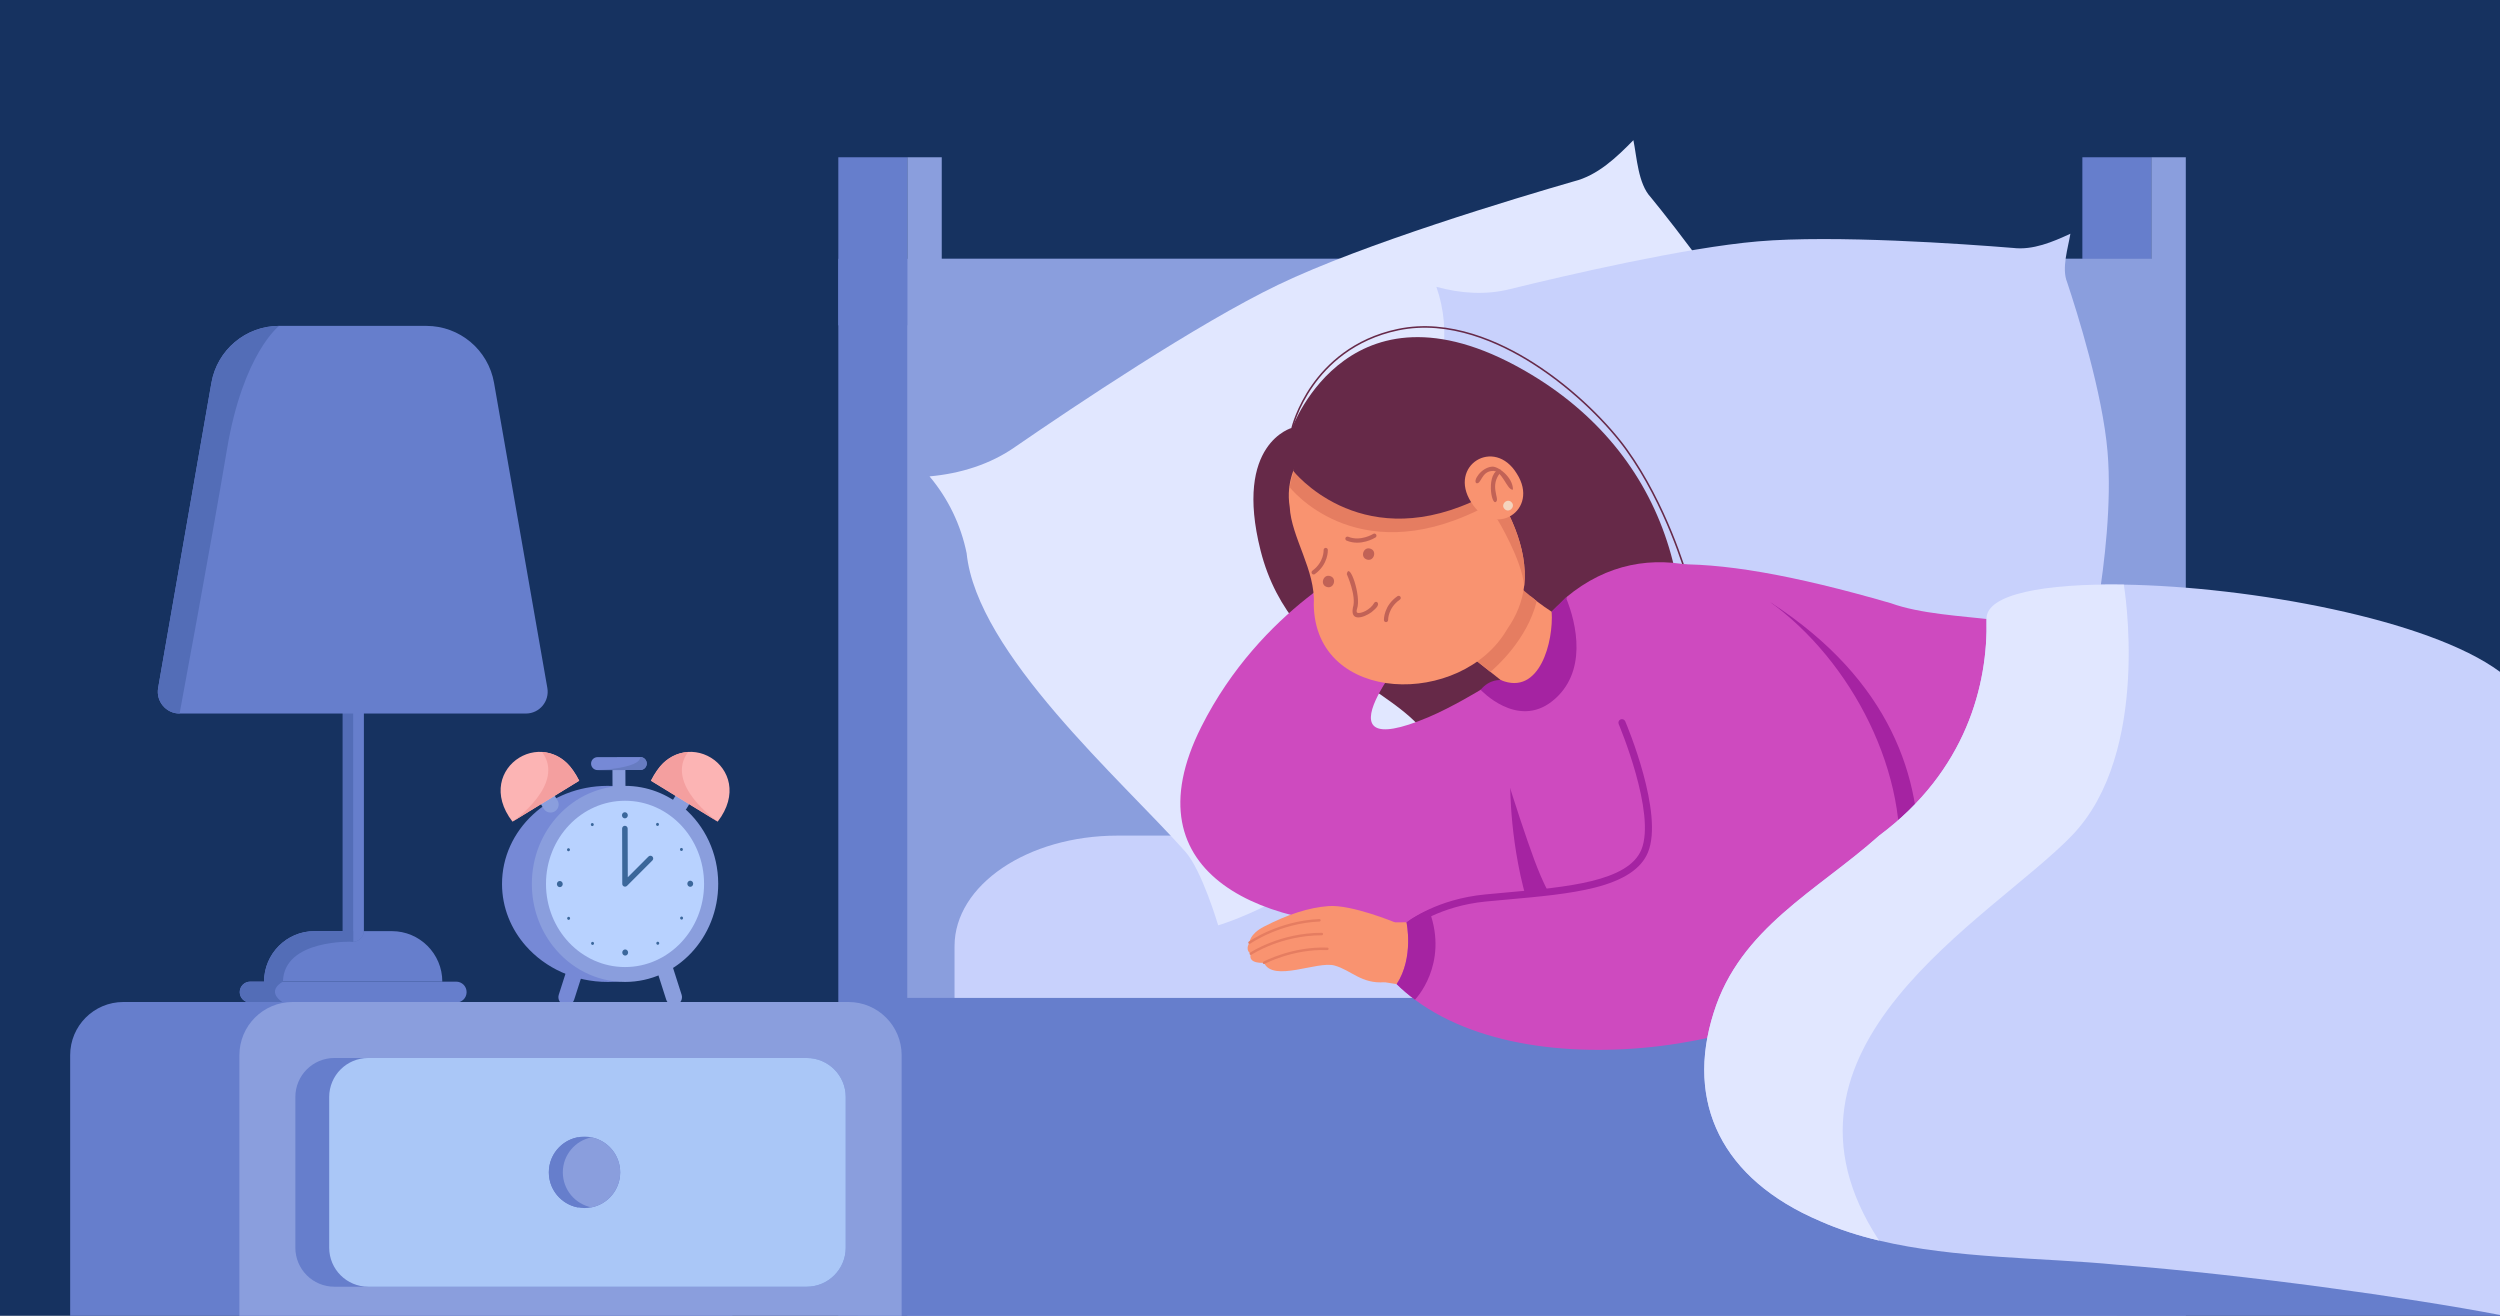 <?xml version="1.0" encoding="utf-8"?>
<!-- Generator: Adobe Illustrator 27.5.0, SVG Export Plug-In . SVG Version: 6.00 Build 0)  -->
<svg version="1.1" id="Ñëîé_1" xmlns="http://www.w3.org/2000/svg" xmlns:xlink="http://www.w3.org/1999/xlink" x="0px" y="0px"
	 viewBox="0 0 3800 2000" style="enable-background:new 0 0 3800 2000;" xml:space="preserve">
<g>
	<rect id="_x39_" style="fill:#163260;" width="3800" height="2000"/>
	<g id="_x38_">
		<rect x="3165.198" y="239.051" style="fill:#667ECC;" width="104.812" height="255.475"/>
		<rect x="1274.238" y="393.355" style="fill:#667ECC;" width="1943.366" height="1606.645"/>
		<polygon style="fill:#8A9EDD;" points="3270.01,239.051 3270.01,393.355 1431.456,393.355 1431.456,239.051 1379.05,239.051 
			1379.05,393.355 1379.05,494.526 1379.05,2000 3322.416,2000 3322.416,494.526 3322.416,393.355 3322.416,239.051 		"/>
		<rect x="1304.054" y="1516.793" style="fill:#667ECC;" width="2495.946" height="483.207"/>
		<path style="fill:#C8D1FC;" d="M3800,1270.132v246.66H1450.907v-78.653c0-92.783,110.958-168.007,247.817-168.007H3800z"/>
		<rect x="1274.238" y="239.051" style="fill:#667ECC;" width="104.812" height="255.475"/>
	</g>
	<path id="_x37_" style="fill:#E1E7FF;" d="M1851.628,1406.507c0,0,124.947-35.866,234.876-145.52
		c99.706-99.456,211.68-207.268,274.105-254.37c157.593-118.91,280.696,15.623,345.042-21.413
		c40.626-20.491,86.63-27.895,131.761-29.653c-31.698-32.078-53.44-73.014-62.543-117.29
		c-14.401-70.113-41.755-182.494-83.115-269.084c-47.726-99.919-145.897-224.346-182.637-269.398
		c-19.239-20.523-21.049-60.679-26.353-86.71c-25.548,26.029-54.246,53.614-90.469,62.589
		c-89.487,25.852-320.132,95.054-449.221,157.106c-122.949,59.103-310.806,185.104-399.655,246.251
		c-38.333,26.989-84.017,40.881-130.548,45.087c28.279,33.566,47.753,73.894,56.432,116.906
		c15.494,152.234,235.223,344.335,332.184,453.241C1827.119,1323.037,1851.628,1406.507,1851.628,1406.507z"/>
	<path id="_x36_" style="fill:#C8D1FC;" d="M2240.534,1097.365l-1.271,7.377c116.47-52.992,719.707-74.318,854.649-96.117
		c36.908-3.891,74.137,3.754,109.069,15.452c-14.909-33.626-19.666-71.132-13.815-107.534c9.274-57.64,20.88-151.262,14.351-229.26
		c-7.533-90.003-46.463-213.275-61.469-258.254c-8.745-21.213,1.477-52.365,4.953-73.753c-27.007,12.472-56.868,25.221-87.09,21.601
		c-75.726-6.137-271.646-19.994-388.037-9.962c-110.857,9.557-290.551,51.387-375.988,72.355
		c-37.036,9.51-75.896,6.906-112.603-3.329c11.872,33.773,15.073,70.16,9.266,105.475c-32.168,120.594-6.329,354.061,40.905,463.213
		C2243.411,1034.452,2245.866,1066.398,2240.534,1097.365z"/>
	<g id="_x35_">
		<path style="fill:#662948;" d="M2563.083,874.443c-0.524,0-1.006-0.346-1.155-0.875c-0.295-1.045-30.22-105.469-90.625-189.357
			c-26.213-36.402-77.039-89.854-141.075-130.702c-50.688-32.333-127.371-67.479-204.84-51.29
			c-67.944,14.196-107.849,53.761-129.36,84.452c-23.313,33.258-30.638,63.495-30.709,63.796c-0.151,0.646-0.803,1.047-1.445,0.893
			c-0.646-0.153-1.046-0.8-0.893-1.446c0.072-0.306,7.505-30.991,31.078-64.623c21.761-31.046,62.124-71.067,130.837-85.425
			c78.26-16.352,155.56,19.043,206.624,51.617c64.323,41.03,115.39,94.74,141.732,131.323
			c60.66,84.241,90.692,189.06,90.988,190.108c0.181,0.639-0.191,1.303-0.829,1.483
			C2563.302,874.428,2563.191,874.443,2563.083,874.443z"/>
		<path style="fill:#662948;" d="M2328.301,569.761c-274.473-165.662-364.151,80.428-364.151,80.428
			c-0.002,0.012-89.353,23.129-48.06,186.65c47.851,189.492,239.439,214.594,262.175,304.148
			c63.164,248.794,271.762,264.026,343.097,51.336C2607.874,934.385,2540.591,697.892,2328.301,569.761z"/>
		<path style="fill:#CE4ABF;" d="M2402.036,1362.174c-0.716,0.614-1.454,1.201-2.226,1.762c-12.014,7.575-40.7,14.929-74.133,20.813
			c-49.634,8.744-142.229,19.543-186.74,21.758c-212.958,10.595-427.309-74.415-312.953-301.764
			c91.299-181.518,251.441-254.338,251.441-254.338l86.231,112.749c-26.217,25.839-170.115,201.762,7.307,127.078
			c36.251-15.26,79.583-41.767,79.583-41.767S2471.207,1303.244,2402.036,1362.174z"/>
		<path style="fill:#F99370;" d="M2122.962,1495.894l-34.063-5.464l20.991-88.414l45.171-0.241
			c8.435,10.798,4.898,48.802,3.144,62.66C2154.127,1496.651,2122.962,1495.894,2122.962,1495.894z"/>
		<path style="fill:#A523A2;" d="M2408.396,1347.309c0,0-2.352,6.153-6.36,14.865c-0.716,0.614-1.454,1.201-2.226,1.762
			c-12.014,7.575-40.7,14.929-74.133,20.813c-31.385-96.704-30.111-192.425-30.111-192.425L2408.396,1347.309z"/>
		<path style="fill:#CE4ABF;" d="M2969.672,1596.162c-38.369,23.791-89.4,15.428-142.416-16.017
			c-19.477-11.558-39.225-26.238-58.711-43.58c-43.638-37.749-85.283-56.133-124.761-65.397l-0.011,0.01
			c-26.849-6.305-52.688-8.398-77.441-9.517c-55.602-2.52-105.748-0.128-149.682-29.466c-31.34-20.92-59.525-57.995-84.257-124.525
			c-26.054-70.096-67.572-206.674-81.848-259.205c0,0,26.228-7.728,30.718-14.705c59.318,24.733,80.317-59.146,77.259-103.941
			c84.465-86.843,214.359-100.101,515.331-13.008c90.578,32.728,242.025,11.693,267.497,70.397
			C3170.826,1097.75,3118.264,1504.019,2969.672,1596.162z"/>
		<path style="fill:#F99370;" d="M2244.645,1004.776l45.486,36.089c49.169,31.199,97.035-39.16,68.389-111.037
			c0,0-17.866-11.489-32.073-23.559L2244.645,1004.776z"/>
		<path style="fill:#E57D61;" d="M2231.209,814.642c1.542,1.627,3.059,3.336,4.437,5.092c-3.388,1.101,54.469,57.718,100.172,94.145
			c-14.647,58.546-61.676,99.992-70.454,107.336c-58.698-45.13-106.952-92.759-133.335-127.63
			C2089.79,831.552,2180.309,759.662,2231.209,814.642z"/>
		<path style="fill:#F99370;" d="M2259.342,724.388c33.021,47.634,63.803,107.511,57.455,166.128l-0.054,0.052
			c-2.649,23.593-11.999,45.983-25.781,65.678c-68.834,119.257-292.226,115.688-294.035-37.589
			c3.051-51.544-34.18-101.851-36.547-147.924c-12.524-76.454,59.309-140.951,132.92-139.586
			C2159.834,632.396,2216.379,667.944,2259.342,724.388z"/>
		<path style="fill:#C16256;" d="M2077.424,850.405c-10.671-3.536-4.863-20.212,5.698-16.365
			C2093.792,837.576,2087.983,854.253,2077.424,850.405z"/>
		<path style="fill:#C16256;" d="M2016.434,892.085c-10.671-3.536-4.864-20.213,5.697-16.365
			C2032.801,879.256,2026.993,895.933,2016.434,892.085z"/>
		<path style="fill:#C16256;" d="M2084.682,930.537c3.873-3.67,13.728-10.36,8.485-15.364c-1.595-0.862-3.594-0.254-4.443,1.329
			c-5.488,10.16-20.529,16.981-25.504,14.87c-1.753-0.745-1.253-3.627-0.524-5.915c6.845-19.396-11.826-73.152-15.59-52.838
			c0.151,0.332,14.993,33.126,9.344,50.847C2051.986,945.424,2072.663,939.193,2084.682,930.537z"/>
		<path style="fill:#E57D61;" d="M2259.342,724.388c33.021,47.634,63.803,107.511,57.455,166.128l-0.054,0.052
			c-3.497-39.781-40.468-100.758-40.468-100.758l-29.991-14.093c-187.706,91.578-286.045-35.225-286.045-35.225
			C1988.614,587.029,2187.322,611.834,2259.342,724.388z"/>
		<path style="fill:#662948;" d="M1965.624,715.619c0,0,97.554,124.479,270.53,47.713l21.593-69.641
			C2217.946,562.495,2012.397,511.503,1965.624,715.619z"/>
		<path style="fill:#F99370;" d="M2305.588,720.019c35.549,55.602-35.143,99.706-69.436,43.31
			C2200.605,707.731,2271.297,663.626,2305.588,720.019z"/>
		<path style="fill:#C16256;" d="M2299.731,744.268c-0.092-19.519-23.619-36.312-32.091-34.945
			c-16.473,1.582-29.287,21.633-23.512,25.151c7.48,1.822,7.349-17.257,23.648-18.594
			C2283.768,713.781,2290.383,745.708,2299.731,744.268z"/>
		<path style="fill:#C16256;" d="M2274.489,762.188c4.58-4.909-10.542-24.173,6.216-43.907c1.22-1.34,1.124-3.413-0.217-4.632
			C2258.025,716.382,2266.609,771.66,2274.489,762.188z"/>
		<path style="fill:#F4D4BE;" d="M2297.546,763.449c6.719,6.783-4.094,17.183-10.611,10.206
			C2280.216,766.872,2291.029,756.472,2297.546,763.449z"/>
		<path style="fill:#C16256;" d="M2046.38,816.105c0.851-0.537,1.935-0.666,2.932-0.256c18.653,7.696,37.837-4.2,38.03-4.322
			l0.003-0.002c1.492-0.942,3.471-0.5,4.416,0.99c0.947,1.494,0.508,3.47-0.986,4.417c-0.006,0.004-0.016,0.01-0.03,0.018
			c-1.254,0.792-22.305,13.724-43.875,4.821c-1.638-0.675-2.415-2.548-1.74-4.181
			C2045.392,816.952,2045.839,816.447,2046.38,816.105z"/>
		<path style="fill:#C16256;" d="M1993.925,868.516c0.217-0.404,0.526-0.772,0.922-1.061c17.866-13.109,17.065-31.136,17.055-31.321
			c-0.097-1.763,1.26-3.274,3.021-3.376c1.765-0.099,3.277,1.254,3.375,3.022c0.049,0.875,0.969,21.692-19.661,36.841
			c-1.425,1.045-3.431,0.739-4.478-0.688C1993.404,870.906,1993.357,869.571,1993.925,868.516z"/>
		<path style="fill:#C16256;" d="M2128.736,910.407c-0.228,0.398-0.545,0.758-0.949,1.038
			c-18.19,12.655-17.844,30.696-17.838,30.881c0.052,1.765-1.342,3.241-3.105,3.298c-1.767,0.055-3.244-1.336-3.298-3.106
			c-0.027-0.876-0.422-21.71,20.583-36.334c1.45-1.008,3.448-0.652,4.459,0.8C2129.316,908.031,2129.33,909.366,2128.736,910.407z"
			/>
		<path style="fill:#A523A2;" d="M2827.38,1579.988c-0.045,0.052-0.079,0.105-0.124,0.157
			c-19.477-11.558-39.225-26.238-58.711-43.58c-43.638-37.749-85.283-56.133-124.761-65.397
			c68.822-120.639,57.902-216.25-9.707-267.078c-84.295-63.379-154.663-157.323-154.663-157.323l212.42-130.721
			C3058.229,1153.872,2878.046,1514.937,2827.38,1579.988z"/>
		<path style="fill:#A523A2;" d="M2380.081,907.962c16.812,40.438,33.19,114.741-20.444,157.63
			c-53.634,42.889-109.092-17.127-109.092-17.127c14.041-16.845,30.721-14.702,30.721-14.702
			c59.315,24.734,80.312-59.153,77.253-103.94L2380.081,907.962z"/>
		<path style="fill:#CE4ABF;" d="M2854.541,1433.213c-71.865,142.313-502.036,236.347-703.79,86.356
			c-9.829-7.293-19.117-15.188-27.792-23.671c26.578-40.769,14.911-94.034,14.911-94.034c9.949-7.245,20.979-13.169,32.815-18.071
			c140.703-58.131,396.118,30.544,323.676-199.098c-63.262-200.492-113.728-276.767-113.728-276.767
			C2628.876,700.97,3001.167,1142.832,2854.541,1433.213z"/>
		<path style="fill:#A523A2;" d="M2144.38,1409.814c-1.607,0-3.197-0.713-4.264-2.076c-1.837-2.351-1.426-5.744,0.923-7.584
			c1.74-1.363,43.446-33.471,116.189-40.577c11.373-1.11,23.063-2.157,34.37-3.169c90.085-8.065,183.237-16.404,203.269-64.854
			c22.766-55.059-33.892-189.602-34.466-190.954c-1.169-2.748,0.112-5.923,2.86-7.091c2.744-1.17,5.922,0.11,7.091,2.859
			c2.421,5.692,58.998,140.086,34.509,199.318c-10.245,24.777-36.603,42.256-80.576,53.434
			c-38.051,9.672-85.671,13.935-131.723,18.058c-11.284,1.01-22.953,2.055-34.283,3.162c-69.414,6.78-110.172,38.015-110.575,38.329
			C2146.716,1409.44,2145.543,1409.814,2144.38,1409.814z"/>
		<path style="fill:#A523A2;" d="M2150.751,1519.568c-9.829-7.293-19.117-15.188-27.792-23.671
			c26.578-40.769,14.911-94.034,14.911-94.034c9.949-7.245,20.979-13.169,32.815-18.071l2.006,0.961
			C2202.575,1466.532,2150.751,1519.568,2150.751,1519.568z"/>
		<path style="fill:#F99370;" d="M2120.091,1401.961c0,0-65.698-27.297-100.761-24.7c-29.998,2.222-61.699,12.514-98.033,31.168
			c-22.299,11.448-22.041,24.382-22.041,24.382c-7.547,12.17,1.968,16.788,1.968,16.788c-5.051,16.187,20.073,13.812,20.073,13.812
			c13.836,30.208,81.121-3.035,107.17,4.194c25.45,7.062,40.904,28.288,76.328,25.373
			C2104.795,1492.979,2128.775,1461.98,2120.091,1401.961z"/>
		<path style="fill:#E57D61;" d="M1899.258,1434.72c-0.599,0-1.188-0.281-1.56-0.808c-0.607-0.86-0.402-2.05,0.458-2.657
			c0.449-0.317,45.581-31.717,107.331-34.307c1.083-0.066,1.941,0.773,1.985,1.825c0.045,1.053-0.772,1.941-1.825,1.985
			c-60.586,2.542-104.851,33.302-105.291,33.612C1900.021,1434.606,1899.638,1434.72,1899.258,1434.72z"/>
		<path style="fill:#E57D61;" d="M1901.226,1451.508c-0.613,0-1.214-0.295-1.583-0.841c-0.589-0.873-0.359-2.058,0.514-2.647
			c0.447-0.302,45.427-30.178,109.01-30.178c1.054,0,1.907,0.854,1.907,1.907s-0.854,1.907-1.907,1.907
			c-62.366,0-106.438,29.23-106.875,29.525C1901.964,1451.402,1901.593,1451.508,1901.226,1451.508z"/>
		<path style="fill:#E57D61;" d="M1921.299,1465.32c-0.679,0-1.335-0.362-1.68-1.001c-0.501-0.927-0.155-2.084,0.771-2.584
			c0.435-0.234,44.03-23.437,97.281-21.396c1.053,0.041,1.873,0.927,1.833,1.979c-0.041,1.053-0.892,1.858-1.979,1.833
			c-52.159-1.999-94.896,20.709-95.321,20.939C1921.915,1465.247,1921.604,1465.32,1921.299,1465.32z"/>
	</g>
	<g id="_x34_">
		<path style="fill:#C8D1FC;" d="M3800,1021.21v977.541c-140.751-26.831-384.198-60.919-582.396-76.383
			c-113.968-11.042-245.491-9.06-361.393-36.708c-31.229-7.438-61.328-17.038-89.648-29.63v-0.012
			c-149.378-63.466-205.238-180.102-161.73-316.767c40.24-128.699,157.356-185.112,251.498-269.113
			c132.34-98.588,165.611-229.654,163.184-329.275c-0.925-37.981,88.399-54.166,208.675-52.256h0.012
			C3420.295,891.658,3691.355,940.873,3800,1021.21z"/>
		<path style="fill:#E1E7FF;" d="M3149.211,1270.137c-122.27,126.704-485.802,321.429-293,615.523
			c-31.229-7.438-61.328-17.038-89.648-29.63v-0.012c-149.378-63.466-205.238-180.102-161.73-316.767
			c40.24-128.699,157.356-185.112,251.498-269.113c132.34-98.588,165.611-229.654,163.184-329.275
			c-0.925-37.981,88.399-54.166,208.675-52.256C3228.19,888.606,3271.494,1143.42,3149.211,1270.137z"/>
	</g>
	<g id="_x33_">
		<path style="fill:#8A9EDD;" d="M1006.595,1460.224L1006.595,1460.224c6.464-2.066,13.379,1.5,15.444,7.964l13.994,43.79
			c2.066,6.464-1.5,13.379-7.964,15.444l0,0c-6.464,2.066-13.379-1.5-15.444-7.964l-13.994-43.79
			C996.565,1469.204,1000.131,1462.289,1006.595,1460.224z"/>
		<path style="fill:#7689D6;" d="M1024.464,1227.781c-27.668-20.864-62.953-33.335-101.363-33.253
			c-88.575,0.188-160.216,67.052-160.014,149.344c0.088,35.685,13.671,68.411,36.254,94.021
			c29.488,33.445,74.326,54.75,124.492,54.644c88.575-0.188,160.216-67.052,160.014-149.344
			C1083.733,1296.585,1060.597,1255.025,1024.464,1227.781z"/>
		<path style="fill:#7689D6;" d="M878.778,1460.224L878.778,1460.224c-6.464-2.066-13.379,1.5-15.444,7.964l-13.994,43.79
			c-2.066,6.464,1.5,13.379,7.964,15.444l0,0c6.464,2.066,13.379-1.5,15.444-7.964l13.994-43.79
			C888.807,1469.204,885.242,1462.289,878.778,1460.224z"/>
		<path style="fill:#8A9EDD;" d="M1039.247,1227.781c-24.434-20.864-55.596-33.335-89.517-33.253
			c-78.224,0.188-141.493,67.052-141.315,149.344c0.077,35.685,12.073,68.411,32.017,94.021
			c26.042,33.445,65.641,54.75,109.944,54.644c78.224-0.188,141.493-67.052,141.315-149.344
			C1091.589,1296.585,1071.157,1255.025,1039.247,1227.781z"/>
		<ellipse style="fill:#B8D2FF;" cx="950.052" cy="1343.532" rx="120.136" ry="126.384"/>
		<path style="fill:#3B679B;" d="M866.31,1291.589c0.003,1.29-0.989,2.339-2.216,2.342c-1.227,0.003-2.223-1.041-2.226-2.331
			s0.989-2.339,2.216-2.342C865.311,1289.255,866.307,1290.299,866.31,1291.589z"/>
		<path style="fill:#3B679B;" d="M902.512,1253.33c0.003,1.29-0.989,2.339-2.216,2.342c-1.227,0.003-2.223-1.041-2.226-2.331
			c-0.003-1.29,0.989-2.339,2.216-2.342C901.513,1250.996,902.509,1252.04,902.512,1253.33z"/>
		<path style="fill:#3B679B;" d="M1001.643,1253.093c0.003,1.29-0.989,2.339-2.216,2.342c-1.227,0.003-2.223-1.041-2.226-2.331
			s0.989-2.339,2.216-2.342C1000.644,1250.759,1001.641,1251.802,1001.643,1253.093z"/>
		<path style="fill:#3B679B;" d="M1002.035,1433.723c0.003,1.29-0.989,2.339-2.216,2.342c-1.227,0.003-2.223-1.041-2.226-2.331
			c-0.003-1.29,0.989-2.339,2.216-2.342C1001.035,1431.389,1002.032,1432.433,1002.035,1433.723z"/>
		<path style="fill:#3B679B;" d="M902.904,1433.961c0.003,1.29-0.989,2.339-2.216,2.342c-1.227,0.003-2.223-1.041-2.226-2.331
			c-0.003-1.29,0.989-2.339,2.216-2.342C901.904,1431.627,902.901,1432.671,902.904,1433.961z"/>
		<path style="fill:#3B679B;" d="M866.536,1395.876c0.003,1.29-0.989,2.339-2.216,2.342c-1.227,0.003-2.223-1.041-2.226-2.331
			c-0.003-1.29,0.989-2.339,2.216-2.342C865.537,1393.542,866.533,1394.586,866.536,1395.876z"/>
		<path style="fill:#3B679B;" d="M1038.237,1395.464c0.003,1.29-0.989,2.339-2.216,2.342c-1.226,0.003-2.223-1.041-2.226-2.331
			s0.989-2.339,2.216-2.342C1037.237,1393.13,1038.234,1394.174,1038.237,1395.464z"/>
		<path style="fill:#3B679B;" d="M1038.011,1291.177c0.003,1.29-0.989,2.339-2.216,2.342s-2.223-1.041-2.226-2.331
			s0.989-2.339,2.216-2.342C1037.011,1288.843,1038.008,1289.887,1038.011,1291.177z"/>
		<path style="fill:#3B679B;" d="M855.363,1343.759c0.006,2.581-1.978,4.678-4.432,4.684c-2.453,0.006-4.446-2.082-4.452-4.662
			c-0.006-2.581,1.979-4.678,4.432-4.683C853.364,1339.091,855.357,1341.178,855.363,1343.759z"/>
		<path style="fill:#3B679B;" d="M1053.626,1343.284c0.006,2.581-1.979,4.678-4.432,4.683c-2.453,0.006-4.446-2.081-4.452-4.662
			c-0.006-2.581,1.979-4.678,4.432-4.684C1051.627,1338.616,1053.62,1340.703,1053.626,1343.284z"/>
		<path style="fill:#3B679B;" d="M954.72,1447.808c0.006,2.581-1.978,4.678-4.432,4.683c-2.453,0.006-4.446-2.081-4.452-4.662
			c-0.006-2.581,1.979-4.678,4.432-4.684C952.722,1443.14,954.715,1445.228,954.72,1447.808z"/>
		<path style="fill:#3B679B;" d="M954.268,1239.234c0.006,2.581-1.979,4.678-4.432,4.683c-2.453,0.006-4.446-2.081-4.452-4.662
			s1.979-4.678,4.432-4.684C952.269,1234.566,954.263,1236.654,954.268,1239.234z"/>
		<path style="fill:#3B679B;" d="M950.052,1347.738c-0.54,0-1.085-0.104-1.603-0.318c-1.571-0.648-2.597-2.178-2.602-3.876
			l-0.226-84.127c-0.006-2.323,1.872-4.211,4.194-4.217c0.004,0,0.008,0,0.012,0c2.317,0,4.199,1.875,4.205,4.193l0.199,74.013
			l31.474-31.474c1.643-1.643,4.305-1.643,5.947,0c1.643,1.643,1.643,4.305,0,5.947l-38.626,38.626
			C952.222,1347.311,951.146,1347.738,950.052,1347.738z"/>
		<path style="fill:#8A9EDD;" d="M843.232,1233.338L843.232,1233.338c5.831-3.527,7.677-11.127,4.115-16.936l-19.374-31.597
			l-20.95,12.846l19.375,31.597C829.93,1235.008,837.451,1236.836,843.232,1233.338z"/>
		<path style="fill:#FCB4B4;" d="M880.424,1186.684c-0.01,0.007-101.444,62.206-101.458,62.217
			C715.686,1166.638,835.616,1092.85,880.424,1186.684z"/>
		<path style="fill:#F49F9F;" d="M880.424,1186.684l-101.421,62.193c1.907-1.333,81.154-56.964,44.937-105.886l0.019-0.002
			l0.014,0.002c1.687,0.108,3.359,0.286,5.024,0.535c16.795,2.505,32.41,12.147,41.984,27.758L880.424,1186.684z"/>
		<path style="fill:#8A9EDD;" d="M1026.621,1233.338L1026.621,1233.338c-5.831-3.527-7.677-11.127-4.115-16.936l19.374-31.597
			l20.95,12.846l-19.374,31.597C1039.924,1235.008,1032.403,1236.836,1026.621,1233.338z"/>
		<path style="fill:#FCB4B4;" d="M989.43,1186.684c0.01,0.007,101.444,62.206,101.458,62.217
			C1154.168,1166.638,1034.238,1092.85,989.43,1186.684z"/>
		<path style="fill:#F49F9F;" d="M989.43,1186.684l101.421,62.193c-1.907-1.333-81.154-56.964-44.937-105.886l-0.019-0.002
			l-0.014,0.002c-1.687,0.108-3.359,0.286-5.024,0.535c-16.795,2.505-32.41,12.147-41.984,27.758L989.43,1186.684z"/>
		<polygon style="fill:#8A9EDD;" points="931.018,1198.503 950.699,1198.458 950.57,1160.606 930.889,1160.65 		"/>
		<path style="fill:#7689D6;" d="M983.042,1160.532c0.012,5.434-4.383,9.849-9.817,9.862l-64.946,0.148
			c-2.604,0.006-4.975-0.998-6.736-2.649c0,0,0,0,0-0.004c-1.92-1.787-3.12-4.334-3.126-7.165c-0.013-5.434,4.383-9.849,9.817-9.862
			l64.946-0.148c2.717-0.006,5.179,1.088,6.963,2.867C981.927,1155.358,983.036,1157.815,983.042,1160.532z"/>
		<path style="fill:#677CC1;" d="M983.042,1160.532c0.012,5.434-4.383,9.849-9.817,9.862l-64.946,0.148
			c0,0,64.941-2.272,64.901-19.827c2.717-0.006,5.179,1.088,6.963,2.867C981.927,1155.358,983.036,1157.815,983.042,1160.532z"/>
	</g>
	<g id="_x32_">
		<path style="fill:#667ECC;" d="M709.239,1508.005c0,4.399-1.769,8.368-4.636,11.237c-2.867,2.869-6.833,4.639-11.228,4.639
			H380.297c-8.763,0-15.891-7.107-15.891-15.876c0-4.398,1.769-8.367,4.663-11.264c2.868-2.87,6.861-4.639,11.228-4.639h313.077
			C702.137,1492.101,709.239,1499.208,709.239,1508.005z"/>
		<path style="fill:#667ECC;" d="M672.311,1492.101H401.36c0-21.213,8.602-40.388,22.484-54.28
			c13.881-13.918,33.068-22.5,54.238-22.5h117.481C637.957,1415.321,672.311,1449.702,672.311,1492.101z"/>
		<path style="fill:#536DB7;" d="M552.901,855.761v559.56c0,8.877-7.182,16.091-16.079,16.091c-8.87,0-16.079-7.214-16.079-16.091
			v-559.56c0-8.877,7.208-16.091,16.079-16.091C545.719,839.67,552.901,846.884,552.901,855.761z"/>
		<path style="fill:#667ECC;" d="M552.901,987.235v428.086c0,8.877-7.182,16.091-16.079,16.091V987.235H552.901z"/>
		<path style="fill:#536DB7;" d="M536.823,1431.412c0,0-105.356-4.589-106.735,60.689c0,0-27.36,13.355,0,31.78h-49.79
			c-8.763,0-15.891-7.107-15.891-15.876c0-4.398,1.769-8.367,4.663-11.264c2.868-2.87,6.861-4.639,11.228-4.639h21.063
			c0-21.213,8.602-40.388,22.484-54.28c13.881-13.918,33.068-22.5,54.238-22.5h58.754L536.823,1431.412z"/>
		<path style="fill:#667ECC;" d="M272.978,1084.58h526.376c20.581,0,36.155-18.572,32.622-38.826l-81.023-463.819
			c-8.713-50.017-52.106-86.543-102.84-86.578c-0.035,0-0.069,0-0.069,0H424.288c-50.769,0-94.196,36.526-102.943,86.578
			l-80.989,463.819C236.823,1066.009,252.397,1084.58,272.978,1084.58z"/>
		<path style="fill:#536DB7;" d="M272.978,1084.58c0,0,47.476-255.339,72.001-401.409c24.527-146.07,79.309-187.814,79.309-187.814
			c-50.769,0-94.196,36.526-102.943,86.578l-80.989,463.819C236.823,1066.009,252.397,1084.58,272.978,1084.58z"/>
	</g>
	<g id="_x31_">
		<path style="fill:#667ECC;" d="M1113.272,1603.934V2000H106.652v-396.066c0-44.674,36.181-80.884,80.819-80.884h845.02
			C1077.09,1523.05,1113.272,1559.259,1113.272,1603.934z"/>
		<path style="fill:#8A9EDD;" d="M1370.504,1603.934V2000H363.884v-396.066c0-44.674,36.181-80.884,80.819-80.884h845.02
			C1334.323,1523.05,1370.504,1559.259,1370.504,1603.934z"/>
		<path style="fill:#667ECC;" d="M1285.478,1667.47v229.009c0,32.761-26.536,59.318-59.277,59.318H508.203
			c-32.73,0-59.266-26.557-59.266-59.318V1667.47c0-32.761,26.536-59.318,59.266-59.318h717.998
			C1258.942,1608.152,1285.478,1634.709,1285.478,1667.47z"/>
		<path style="fill:#AAC7F7;" d="M1285.478,1667.47v229.009c0,32.761-26.536,59.318-59.277,59.318H559.65
			c-32.73,0-59.266-26.557-59.266-59.318V1667.47c0-32.761,26.536-59.318,59.266-59.318h666.552
			C1258.942,1608.152,1285.478,1634.709,1285.478,1667.47z"/>
		<path style="fill:#667ECC;" d="M942.686,1781.991c0,26.294-18.75,48.249-43.578,53.184c-3.444,0.724-6.973,1.064-10.629,1.064
			c-29.973,0-54.249-24.294-54.249-54.248c0-29.996,24.276-54.29,54.249-54.29c3.656,0,7.185,0.341,10.629,1.063
			C923.936,1733.7,942.686,1755.655,942.686,1781.991z"/>
		<path style="fill:#667ECC;" d="M834.23,1781.949c0-26.294,18.75-48.249,43.578-53.184c24.872,4.935,43.62,26.89,43.62,53.184
			c0,26.336-18.748,48.291-43.62,53.227C852.98,1830.24,834.23,1808.285,834.23,1781.949z"/>
		<path style="fill:#8A9EDD;" d="M855.488,1781.949c0-26.294,18.749-48.249,43.578-53.184c24.871,4.935,43.621,26.89,43.621,53.184
			c0,26.336-18.749,48.291-43.621,53.227C874.237,1830.24,855.488,1808.285,855.488,1781.949z"/>
	</g>
</g>
</svg>
